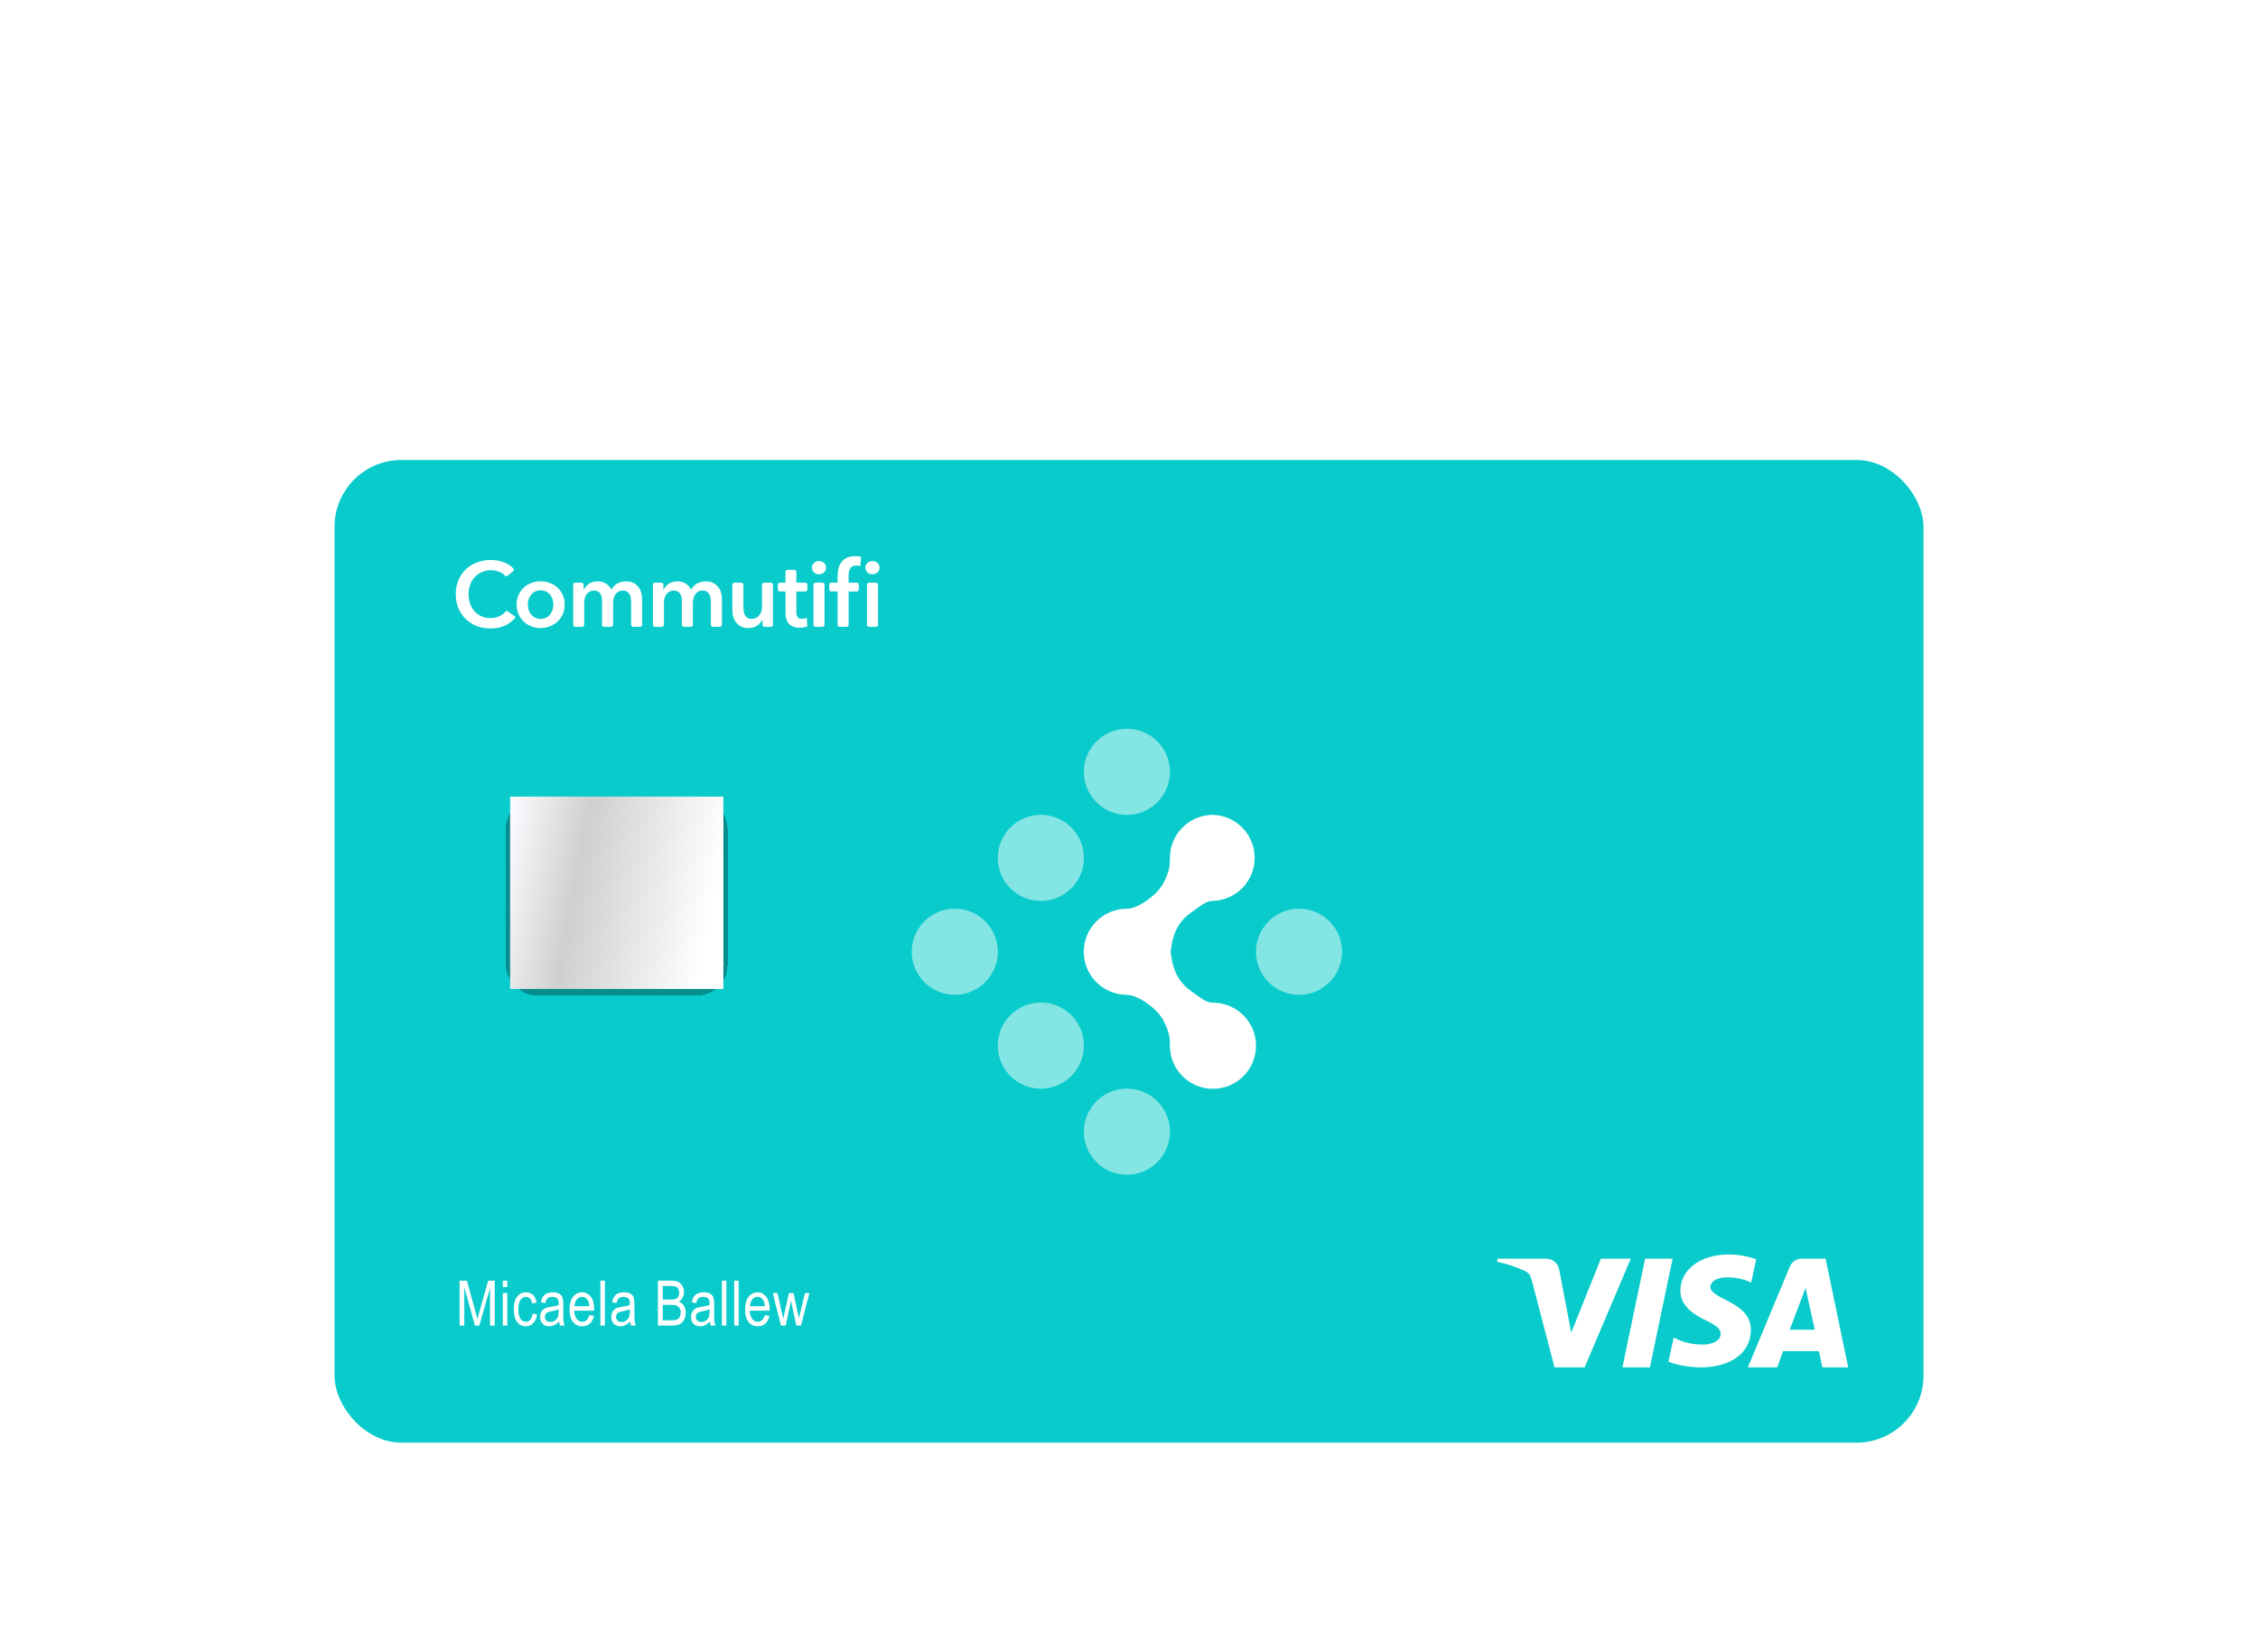 <svg width="540" height="395" viewBox="0 0 540 395" fill="none" xmlns="http://www.w3.org/2000/svg">
<g filter="url(#filter0_dd_1_366)">
<g clip-path="url(#clip0_1_366)">
<rect x="80" y="30" width="380" height="235" rx="16" fill="white" fill-opacity="0.01" shape-rendering="crispEdges"/>
<g clip-path="url(#clip1_1_366)">
<rect width="380" height="235" transform="translate(80 30)" fill="#09CBCB"/>
<g clip-path="url(#clip2_1_366)">
<path d="M117.32 70.3C118.65 70.3 119.82 70.05 120.82 69.58C121.736 69.144 122.547 68.516 123.2 67.74C123.25 67.68 123.29 67.62 123.27 67.54C123.25 67.47 123.22 67.47 123.15 67.43L121.41 66.2L121.28 66.1C121.245 66.076 121.203 66.062 121.16 66.06C121.07 66.06 121.02 66.14 120.96 66.2C120.574 66.662 120.098 67.04 119.56 67.31C118.873 67.629 118.126 67.801 117.368 67.815C116.611 67.829 115.859 67.684 115.16 67.39C114.528 67.117 113.962 66.711 113.5 66.2C113.025 65.675 112.661 65.059 112.43 64.39C111.915 62.906 111.918 61.291 112.44 59.81C112.801 58.78 113.48 57.891 114.378 57.271C115.277 56.651 116.349 56.332 117.44 56.36C118.08 56.36 118.72 56.48 119.38 56.74L119.71 56.87C120.11 57.05 120.36 57.22 120.69 57.58L120.85 57.77C120.91 57.82 121.05 57.91 121.29 57.72L121.89 57.27C122.19 57.04 122.47 56.82 122.77 56.54C122.92 56.41 123 56.29 122.83 56.04C122.65 55.8 122.42 55.53 121.98 55.24C121.085 54.639 120.073 54.237 119.01 54.06C117.367 53.772 115.678 53.92 114.11 54.49C113.113 54.839 112.2 55.394 111.431 56.12C110.663 56.845 110.056 57.724 109.65 58.7C109.21 59.7 108.99 60.82 108.99 62.06C108.99 63.28 109.19 64.39 109.61 65.4C110.003 66.373 110.591 67.255 111.337 67.993C112.084 68.73 112.973 69.308 113.95 69.69C114.97 70.09 116.09 70.29 117.31 70.29L117.32 70.3ZM129.29 70.2C130.795 70.202 132.246 69.642 133.36 68.63C133.906 68.107 134.337 67.476 134.624 66.777C134.912 66.077 135.05 65.326 135.03 64.57C135.062 63.453 134.74 62.354 134.112 61.429C133.484 60.505 132.58 59.802 131.53 59.42C130.083 58.872 128.487 58.872 127.04 59.42C126.366 59.672 125.75 60.057 125.228 60.552C124.706 61.047 124.288 61.641 124 62.3C123.7 62.98 123.55 63.74 123.55 64.57C123.545 65.325 123.691 66.072 123.98 66.77C124.268 67.467 124.693 68.099 125.23 68.63C125.73 69.13 126.35 69.51 127.05 69.79C127.75 70.06 128.5 70.2 129.3 70.2H129.29ZM129.29 68C128.846 68.01 128.405 67.916 128.004 67.725C127.603 67.534 127.252 67.251 126.98 66.9C126.724 66.571 126.531 66.198 126.41 65.8C126.168 65.001 126.168 64.149 126.41 63.35C126.54 62.95 126.73 62.58 126.98 62.26C127.252 61.913 127.602 61.634 128.001 61.446C128.401 61.259 128.839 61.167 129.28 61.18C129.723 61.166 130.163 61.256 130.564 61.444C130.965 61.632 131.317 61.911 131.59 62.26C131.84 62.58 132.03 62.95 132.16 63.36C132.407 64.155 132.407 65.005 132.16 65.8C132.042 66.198 131.852 66.571 131.6 66.9C131.328 67.251 130.977 67.534 130.576 67.725C130.175 67.916 129.734 68.01 129.29 68ZM139.71 69.4V64.09C139.71 63.74 139.76 63.39 139.86 63.04C139.96 62.7 140.09 62.39 140.28 62.13C140.472 61.845 140.733 61.612 141.039 61.455C141.345 61.298 141.686 61.22 142.03 61.23C142.7 61.23 143.19 61.44 143.51 61.88C143.83 62.31 143.98 62.86 143.98 63.52V69.4C143.98 69.67 144.21 69.9 144.48 69.9H146.12C146.253 69.9 146.38 69.847 146.474 69.754C146.567 69.66 146.62 69.533 146.62 69.4V64.13C146.62 63.79 146.67 63.45 146.75 63.11C146.85 62.76 146.98 62.45 147.17 62.17C147.37 61.9 147.61 61.67 147.9 61.49C148.2 61.32 148.54 61.23 148.95 61.23C149.38 61.23 149.72 61.32 149.98 61.49C150.23 61.67 150.44 61.89 150.58 62.16C150.73 62.43 150.82 62.74 150.87 63.08C150.91 63.41 150.93 63.74 150.93 64.04V69.4C150.93 69.67 151.16 69.9 151.43 69.9H153.07C153.203 69.9 153.33 69.847 153.424 69.754C153.517 69.66 153.57 69.533 153.57 69.4V63.3C153.57 62.75 153.5 62.23 153.35 61.71C153.212 61.215 152.978 60.753 152.66 60.35C152.336 59.945 151.926 59.617 151.46 59.39C150.902 59.134 150.293 59.011 149.68 59.03C148.956 59.013 148.24 59.192 147.61 59.55C147.03 59.89 146.56 60.38 146.21 61.03C145.91 60.43 145.49 59.94 144.95 59.58C144.338 59.194 143.623 59.002 142.9 59.03C142.48 59.03 142.1 59.08 141.74 59.19C141.095 59.384 140.524 59.767 140.1 60.29C139.9 60.52 139.74 60.77 139.63 61.03H139.58V59.83C139.58 59.697 139.527 59.57 139.434 59.476C139.34 59.383 139.213 59.33 139.08 59.33H137.58C137.447 59.33 137.32 59.383 137.226 59.476C137.133 59.57 137.08 59.697 137.08 59.83V69.4C137.08 69.67 137.3 69.9 137.58 69.9H139.21C139.343 69.9 139.47 69.847 139.564 69.754C139.657 69.66 139.71 69.533 139.71 69.4ZM158.79 69.4V64.09C158.79 63.74 158.84 63.39 158.93 63.04C159.03 62.7 159.17 62.39 159.35 62.13C159.53 61.87 159.77 61.65 160.07 61.48C160.36 61.31 160.7 61.23 161.1 61.23C161.77 61.23 162.27 61.44 162.59 61.88C162.9 62.31 163.06 62.86 163.06 63.52V69.4C163.06 69.67 163.28 69.9 163.56 69.9H165.2C165.333 69.9 165.46 69.847 165.554 69.754C165.647 69.66 165.7 69.533 165.7 69.4V64.13C165.7 63.79 165.74 63.45 165.83 63.11C165.92 62.76 166.06 62.45 166.25 62.17C166.437 61.87 166.7 61.624 167.013 61.457C167.325 61.29 167.676 61.208 168.03 61.22C168.46 61.22 168.8 61.32 169.05 61.49C169.31 61.67 169.51 61.89 169.65 62.16C169.8 62.43 169.9 62.74 169.95 63.08C169.99 63.41 170.01 63.74 170.01 64.04V69.4C170.01 69.67 170.23 69.9 170.51 69.9H172.15C172.283 69.9 172.41 69.847 172.504 69.754C172.597 69.66 172.65 69.533 172.65 69.4V63.3C172.65 62.75 172.58 62.23 172.43 61.71C172.289 61.215 172.051 60.752 171.73 60.35C171.406 59.945 170.996 59.617 170.53 59.39C169.975 59.136 169.37 59.012 168.76 59.03C168.036 59.013 167.32 59.192 166.69 59.55C166.1 59.89 165.63 60.38 165.28 61.03C164.98 60.43 164.57 59.94 164.03 59.58C163.418 59.194 162.703 59.002 161.98 59.03C161.55 59.03 161.17 59.08 160.81 59.19C160.169 59.385 159.601 59.769 159.18 60.29C158.98 60.52 158.82 60.77 158.7 61.03H158.66V59.83C158.66 59.697 158.607 59.57 158.514 59.476C158.42 59.383 158.293 59.33 158.16 59.33H156.65C156.517 59.33 156.39 59.383 156.296 59.476C156.203 59.57 156.15 59.697 156.15 59.83V69.4C156.15 69.67 156.37 69.9 156.65 69.9H158.29C158.423 69.9 158.55 69.847 158.644 69.754C158.737 69.66 158.79 69.533 158.79 69.4ZM179.03 70.2C179.83 70.2 180.51 70 181.09 69.6C181.67 69.2 182.08 68.73 182.31 68.2H182.35V69.4C182.35 69.67 182.58 69.9 182.85 69.9H184.36C184.493 69.9 184.62 69.847 184.714 69.754C184.807 69.66 184.86 69.533 184.86 69.4V59.84C184.86 59.707 184.807 59.58 184.714 59.486C184.62 59.393 184.493 59.34 184.36 59.34H182.72C182.587 59.34 182.46 59.393 182.366 59.486C182.273 59.58 182.22 59.707 182.22 59.84V65.14C182.22 65.5 182.17 65.84 182.07 66.19C181.97 66.53 181.81 66.84 181.62 67.1C181.402 67.385 181.12 67.614 180.797 67.771C180.474 67.927 180.119 68.005 179.76 68C179.33 68 178.99 67.92 178.73 67.74C178.479 67.568 178.273 67.338 178.13 67.07C177.978 66.787 177.88 66.479 177.84 66.16C177.799 65.838 177.779 65.514 177.78 65.19V59.84C177.78 59.707 177.727 59.58 177.634 59.486C177.54 59.393 177.413 59.34 177.28 59.34H175.64C175.507 59.34 175.38 59.393 175.286 59.486C175.193 59.58 175.14 59.707 175.14 59.84V65.94C175.14 66.48 175.21 67.01 175.36 67.52C175.5 68.03 175.74 68.49 176.06 68.88C176.36 69.28 176.76 69.6 177.26 69.84C177.76 70.08 178.34 70.2 179.03 70.2ZM191.29 70.12C191.888 70.113 192.481 70.016 193.05 69.83L192.95 67.76C192.592 67.898 192.213 67.973 191.83 67.98C191.25 67.98 190.87 67.83 190.7 67.52C190.519 67.157 190.433 66.755 190.45 66.35V61.45H192.59C192.723 61.45 192.85 61.397 192.944 61.304C193.037 61.21 193.09 61.083 193.09 60.95V59.84C193.09 59.707 193.037 59.58 192.944 59.486C192.85 59.393 192.723 59.34 192.59 59.34H190.45V56.78C190.45 56.647 190.397 56.52 190.304 56.426C190.21 56.333 190.083 56.28 189.95 56.28H188.35C188.217 56.28 188.09 56.333 187.996 56.426C187.903 56.52 187.85 56.647 187.85 56.78V59.34H186.51C186.377 59.34 186.25 59.393 186.156 59.486C186.063 59.58 186.01 59.707 186.01 59.84V60.94C186.01 61.22 186.23 61.44 186.51 61.44H187.86V66.38C187.86 66.88 187.9 67.37 188 67.82C188.1 68.26 188.27 68.66 188.53 69.01C188.78 69.35 189.13 69.62 189.57 69.81C190.01 70.01 190.58 70.11 191.29 70.11V70.12ZM195.84 57.33C196.33 57.33 196.74 57.18 197.06 56.88C197.39 56.58 197.56 56.2 197.56 55.75C197.56 55.3 197.39 54.92 197.06 54.62C196.73 54.32 196.33 54.17 195.84 54.17C195.626 54.163 195.414 54.199 195.214 54.275C195.014 54.351 194.831 54.466 194.676 54.612C194.521 54.759 194.396 54.935 194.309 55.131C194.223 55.326 194.175 55.536 194.17 55.75C194.175 55.964 194.223 56.174 194.309 56.369C194.396 56.565 194.521 56.741 194.676 56.888C194.831 57.034 195.014 57.149 195.214 57.225C195.414 57.301 195.626 57.337 195.84 57.33ZM197.18 69.4V59.84C197.18 59.707 197.127 59.58 197.034 59.486C196.94 59.393 196.813 59.34 196.68 59.34H195.04C194.907 59.34 194.78 59.393 194.686 59.486C194.593 59.58 194.54 59.707 194.54 59.84V69.4C194.54 69.67 194.77 69.9 195.04 69.9H196.68C196.813 69.9 196.94 69.847 197.034 69.754C197.127 69.66 197.18 69.533 197.18 69.4ZM202.95 69.4V61.45H204.89C205.023 61.45 205.15 61.397 205.244 61.304C205.337 61.21 205.39 61.083 205.39 60.95V59.84C205.39 59.707 205.337 59.58 205.244 59.486C205.15 59.393 205.023 59.34 204.89 59.34H202.95V57.62C202.95 57.36 202.97 57.08 203.02 56.81C203.06 56.53 203.14 56.27 203.27 56.04C203.39 55.8 203.57 55.61 203.81 55.46C204.04 55.32 204.35 55.24 204.73 55.24C205.073 55.238 205.414 55.292 205.74 55.4L205.92 53.15C205.72 53.1 205.52 53.05 205.32 53.03C205.12 53.01 204.87 53 204.58 53C203.76 53 203.08 53.13 202.53 53.39C201.99 53.64 201.55 53.99 201.23 54.43C200.89 54.87 200.66 55.38 200.52 55.96C200.38 56.54 200.31 57.14 200.31 57.77V59.34H198.81C198.677 59.34 198.55 59.393 198.456 59.486C198.363 59.58 198.31 59.707 198.31 59.84V60.94C198.31 61.22 198.53 61.44 198.81 61.44H200.31V69.4C200.31 69.67 200.53 69.9 200.81 69.9H202.45C202.583 69.9 202.71 69.847 202.804 69.754C202.897 69.66 202.95 69.533 202.95 69.4ZM208.63 57.33C209.11 57.33 209.52 57.18 209.85 56.88C210.18 56.58 210.35 56.2 210.35 55.75C210.35 55.3 210.18 54.92 209.85 54.62C209.52 54.32 209.11 54.17 208.63 54.17C208.416 54.162 208.202 54.197 208.001 54.272C207.8 54.347 207.616 54.462 207.46 54.609C207.303 54.756 207.178 54.932 207.09 55.128C207.003 55.324 206.955 55.535 206.95 55.75C206.95 56.18 207.11 56.55 207.43 56.86C207.74 57.18 208.14 57.33 208.63 57.33ZM209.97 69.4V59.84C209.97 59.707 209.917 59.58 209.824 59.486C209.73 59.393 209.603 59.34 209.47 59.34H207.83C207.697 59.34 207.57 59.393 207.476 59.486C207.383 59.58 207.33 59.707 207.33 59.84V69.4C207.33 69.67 207.55 69.9 207.83 69.9H209.47C209.603 69.9 209.73 69.847 209.824 69.754C209.917 69.66 209.97 69.533 209.97 69.4Z" fill="white"/>
</g>
<g clip-path="url(#clip3_1_366)">
<path d="M228.338 157.901C234.024 157.901 238.634 153.292 238.634 147.606C238.634 141.92 234.024 137.311 228.338 137.311C222.652 137.311 218.043 141.92 218.043 147.606C218.043 153.292 222.652 157.901 228.338 157.901Z" fill="white" fill-opacity="0.5"/>
<path d="M248.919 135.453C254.605 135.453 259.214 130.844 259.214 125.158C259.214 119.472 254.605 114.863 248.919 114.863C243.233 114.863 238.623 119.472 238.623 125.158C238.623 130.844 243.233 135.453 248.919 135.453Z" fill="white" fill-opacity="0.5"/>
<path d="M248.919 180.349C254.605 180.349 259.214 175.74 259.214 170.054C259.214 164.368 254.605 159.759 248.919 159.759C243.233 159.759 238.623 164.368 238.623 170.054C238.623 175.74 243.233 180.349 248.919 180.349Z" fill="white" fill-opacity="0.5"/>
<path d="M269.499 114.873C275.185 114.873 279.795 110.264 279.795 104.578C279.795 98.892 275.185 94.282 269.499 94.282C263.813 94.282 259.204 98.892 259.204 104.578C259.204 110.264 263.813 114.873 269.499 114.873Z" fill="white" fill-opacity="0.5"/>
<path d="M269.499 200.93C275.185 200.93 279.795 196.32 279.795 190.634C279.795 184.948 275.185 180.339 269.499 180.339C263.813 180.339 259.204 184.948 259.204 190.634C259.204 196.32 263.813 200.93 269.499 200.93Z" fill="white" fill-opacity="0.5"/>
<path fill-rule="evenodd" clip-rule="evenodd" d="M290.08 114.863C292.753 114.947 295.289 116.067 297.151 117.988C299.012 119.909 300.053 122.478 300.053 125.153C300.053 127.828 299.012 130.397 297.151 132.318C295.289 134.239 292.753 135.36 290.08 135.443C288.334 135.443 287.052 136.715 284.912 138.169C279.764 141.701 280.309 147.333 279.875 147.616C280.309 147.899 279.774 153.541 284.922 157.053C287.052 158.527 288.334 159.789 290.07 159.789C292.106 159.787 294.098 160.389 295.792 161.519C297.487 162.649 298.808 164.256 299.589 166.137C300.369 168.018 300.575 170.089 300.179 172.086C299.783 174.084 298.803 175.92 297.363 177.36C295.924 178.801 294.09 179.783 292.092 180.181C290.095 180.579 288.024 180.376 286.142 179.597C284.261 178.818 282.652 177.498 281.52 175.805C280.389 174.112 279.785 172.121 279.785 170.084C279.785 168.166 279.724 166.955 278.2 163.988C276.837 161.323 272.245 157.921 269.499 157.921C269.469 157.921 269.459 157.911 269.469 157.901C268.117 157.899 266.779 157.631 265.53 157.112C264.282 156.593 263.148 155.833 262.194 154.875C260.266 152.942 259.185 150.321 259.189 147.591C259.191 146.239 259.459 144.9 259.978 143.652C260.498 142.404 261.258 141.27 262.215 140.315C264.149 138.387 266.769 137.307 269.499 137.311H269.701C272.477 137.149 276.868 133.838 278.2 131.244C279.724 128.277 279.785 127.056 279.785 125.158C279.785 122.428 280.869 119.809 282.8 117.878C284.731 115.947 287.349 114.863 290.08 114.863Z" fill="white"/>
<path d="M310.66 157.901C316.346 157.901 320.956 153.292 320.956 147.606C320.956 141.92 316.346 137.311 310.66 137.311C304.975 137.311 300.365 141.92 300.365 147.606C300.365 153.292 304.975 157.901 310.66 157.901Z" fill="white" fill-opacity="0.5"/>
</g>
<g filter="url(#filter1_d_1_366)">
<rect x="121" y="110" width="53" height="47" rx="7" fill="black" fill-opacity="0.3" shape-rendering="crispEdges"/>
</g>
<g clip-path="url(#clip4_1_366)">
<path d="M167 111H128C124.686 111 122 113.686 122 117V150C122 153.314 124.686 156 128 156H167C170.314 156 173 153.314 173 150V117C173 113.686 170.314 111 167 111Z" fill="#828396"/>
<path d="M173 66H71V164H173V66Z" fill="url(#paint0_linear_1_366)"/>
</g>
<g clip-path="url(#clip5_1_366)">
<path d="M400 221L394.57 247H388L393.43 221H400ZM428 238H434L431.8 228L428 238ZM435.81 247L435.01 243.12H426.42L425.02 247H418L428.04 222.9C428.269 222.334 428.664 221.849 429.172 221.51C429.68 221.171 430.279 220.994 430.89 221H436.59L442 247H435.81ZM418.72 238.06C418.7 243.5 413.95 247 406.7 247C403.6 246.97 400.63 246.34 399.01 245.61L400.26 239.89C401.87 240.62 403.89 241.59 407.36 241.54C409.35 241.51 411.48 240.74 411.5 238.98C411.51 237.84 410.6 237.02 407.91 235.74C405.3 234.49 401.82 232.39 401.86 228.64C401.9 223.53 406.7 220 413.53 220C416.2 220 418.33 220.57 420 221.15L418.79 226.7C416.659 225.718 414.306 225.318 411.97 225.54C409.97 225.79 409.07 226.79 409.04 227.72C408.97 230.8 418.75 231.18 418.72 238.07V238.06ZM390 221L378.96 247H371.76L366.35 226.25C366 224.97 365.72 224.51 364.72 223.97C362.58 222.956 360.323 222.21 358 221.75L358.16 221H369.75C371.23 221 372.55 221.97 372.89 223.65L375.76 238.7L382.85 221H390Z" fill="white"/>
</g>
<path d="M109.916 237V226.263H111.666L113.753 233.865L114.171 235.455C114.273 235.059 114.43 234.485 114.64 233.733L116.749 226.263H118.316V237H117.196V228.013L114.632 237H113.585L111.036 227.859V237H109.916ZM120.245 227.779V226.263H121.322V227.779H120.245ZM120.245 237V229.222H121.322V237H120.245ZM127.366 234.151L128.428 234.319C128.306 235.247 127.999 235.955 127.505 236.443C127.017 236.932 126.429 237.176 125.74 237.176C124.905 237.176 124.217 236.834 123.675 236.15C123.138 235.462 122.869 234.446 122.869 233.104C122.869 231.751 123.14 230.738 123.682 230.064C124.229 229.385 124.93 229.046 125.784 229.046C126.443 229.046 126.998 229.251 127.447 229.661C127.901 230.071 128.192 230.687 128.318 231.507L127.271 231.705C127.169 231.177 126.99 230.784 126.736 230.525C126.483 230.262 126.177 230.13 125.821 230.13C125.289 230.13 124.847 230.367 124.495 230.84C124.149 231.309 123.975 232.056 123.975 233.082C123.975 234.141 124.141 234.908 124.473 235.381C124.81 235.855 125.24 236.092 125.762 236.092C126.172 236.092 126.522 235.936 126.81 235.623C127.103 235.306 127.288 234.815 127.366 234.151ZM133.697 236.041C133.335 236.417 132.959 236.7 132.569 236.89C132.178 237.081 131.773 237.176 131.353 237.176C130.689 237.176 130.159 236.976 129.764 236.575C129.368 236.175 129.17 235.635 129.17 234.957C129.17 234.507 129.263 234.109 129.449 233.763C129.634 233.416 129.888 233.145 130.21 232.95C130.533 232.754 131.021 232.61 131.675 232.518C132.554 232.391 133.199 232.239 133.609 232.063L133.616 231.727C133.616 231.194 133.521 230.821 133.33 230.606C133.062 230.293 132.649 230.137 132.093 230.137C131.59 230.137 131.214 230.242 130.965 230.452C130.716 230.657 130.533 231.045 130.415 231.617L129.353 231.441C129.505 230.606 129.81 229.998 130.269 229.617C130.733 229.236 131.394 229.046 132.254 229.046C132.923 229.046 133.448 229.173 133.829 229.427C134.209 229.676 134.449 229.986 134.546 230.357C134.649 230.728 134.7 231.27 134.7 231.983V233.741C134.7 234.971 134.722 235.748 134.766 236.07C134.815 236.387 134.908 236.697 135.044 237H133.916C133.804 236.731 133.731 236.412 133.697 236.041ZM133.609 233.096C133.213 233.292 132.625 233.458 131.844 233.594C131.39 233.672 131.072 233.763 130.892 233.865C130.711 233.963 130.569 234.104 130.467 234.29C130.369 234.471 130.32 234.681 130.32 234.92C130.32 235.291 130.435 235.589 130.664 235.813C130.894 236.033 131.211 236.143 131.617 236.143C132.002 236.143 132.351 236.043 132.664 235.843C132.981 235.643 133.218 235.376 133.374 235.044C133.531 234.708 133.609 234.219 133.609 233.58V233.096ZM140.943 234.495L142.056 234.664C141.87 235.494 141.533 236.121 141.045 236.546C140.562 236.966 139.961 237.176 139.243 237.176C138.34 237.176 137.608 236.834 137.046 236.15C136.489 235.462 136.211 234.471 136.211 233.177C136.211 231.834 136.492 230.811 137.053 230.108C137.62 229.4 138.335 229.046 139.199 229.046C140.025 229.046 140.713 229.393 141.265 230.086C141.817 230.779 142.092 231.783 142.092 233.096L142.085 233.448H137.324C137.368 234.322 137.571 234.981 137.932 235.425C138.294 235.87 138.733 236.092 139.251 236.092C140.061 236.092 140.625 235.56 140.943 234.495ZM137.39 232.364H140.95C140.901 231.69 140.757 231.187 140.518 230.855C140.171 230.372 139.729 230.13 139.192 230.13C138.709 230.13 138.296 230.333 137.954 230.738C137.612 231.138 137.425 231.68 137.39 232.364ZM143.589 237V226.263H144.666V237H143.589ZM150.718 236.041C150.356 236.417 149.98 236.7 149.59 236.89C149.199 237.081 148.794 237.176 148.374 237.176C147.71 237.176 147.18 236.976 146.784 236.575C146.389 236.175 146.191 235.635 146.191 234.957C146.191 234.507 146.284 234.109 146.47 233.763C146.655 233.416 146.909 233.145 147.231 232.95C147.554 232.754 148.042 232.61 148.696 232.518C149.575 232.391 150.22 232.239 150.63 232.063L150.637 231.727C150.637 231.194 150.542 230.821 150.351 230.606C150.083 230.293 149.67 230.137 149.114 230.137C148.611 230.137 148.235 230.242 147.986 230.452C147.737 230.657 147.554 231.045 147.436 231.617L146.374 231.441C146.526 230.606 146.831 229.998 147.29 229.617C147.754 229.236 148.415 229.046 149.275 229.046C149.944 229.046 150.469 229.173 150.849 229.427C151.23 229.676 151.47 229.986 151.567 230.357C151.67 230.728 151.721 231.27 151.721 231.983V233.741C151.721 234.971 151.743 235.748 151.787 236.07C151.836 236.387 151.929 236.697 152.065 237H150.937C150.825 236.731 150.752 236.412 150.718 236.041ZM150.63 233.096C150.234 233.292 149.646 233.458 148.865 233.594C148.41 233.672 148.093 233.763 147.912 233.865C147.732 233.963 147.59 234.104 147.488 234.29C147.39 234.471 147.341 234.681 147.341 234.92C147.341 235.291 147.456 235.589 147.685 235.813C147.915 236.033 148.232 236.143 148.638 236.143C149.023 236.143 149.372 236.043 149.685 235.843C150.002 235.643 150.239 235.376 150.395 235.044C150.552 234.708 150.63 234.219 150.63 233.58V233.096ZM157.343 237V226.263H160.646C161.315 226.263 161.845 226.368 162.236 226.578C162.626 226.783 162.946 227.105 163.195 227.544C163.444 227.984 163.569 228.47 163.569 229.002C163.569 229.495 163.461 229.939 163.246 230.335C163.032 230.73 162.729 231.048 162.338 231.287C162.851 231.473 163.254 231.79 163.547 232.239C163.845 232.684 163.994 233.233 163.994 233.887C163.994 234.537 163.859 235.108 163.591 235.601C163.327 236.089 162.973 236.446 162.529 236.67C162.084 236.89 161.474 237 160.698 237H157.343ZM158.508 230.774H160.412C160.91 230.774 161.264 230.74 161.474 230.672C161.777 230.569 162.009 230.398 162.17 230.159C162.336 229.915 162.419 229.585 162.419 229.17C162.419 228.785 162.343 228.465 162.192 228.211C162.045 227.952 161.848 227.774 161.599 227.676C161.354 227.579 160.912 227.53 160.273 227.53H158.508V230.774ZM158.508 235.733H160.698C161.181 235.733 161.537 235.689 161.767 235.601C162.099 235.474 162.35 235.267 162.521 234.979C162.697 234.686 162.785 234.319 162.785 233.88C162.785 233.475 162.702 233.133 162.536 232.854C162.37 232.571 162.145 232.366 161.862 232.239C161.584 232.107 161.144 232.042 160.544 232.042H158.508V235.733ZM169.789 236.041C169.428 236.417 169.052 236.7 168.661 236.89C168.271 237.081 167.865 237.176 167.446 237.176C166.781 237.176 166.252 236.976 165.856 236.575C165.461 236.175 165.263 235.635 165.263 234.957C165.263 234.507 165.356 234.109 165.541 233.763C165.727 233.416 165.981 233.145 166.303 232.95C166.625 232.754 167.113 232.61 167.768 232.518C168.647 232.391 169.291 232.239 169.701 232.063L169.709 231.727C169.709 231.194 169.613 230.821 169.423 230.606C169.154 230.293 168.742 230.137 168.185 230.137C167.682 230.137 167.306 230.242 167.057 230.452C166.808 230.657 166.625 231.045 166.508 231.617L165.446 231.441C165.597 230.606 165.903 229.998 166.362 229.617C166.825 229.236 167.487 229.046 168.346 229.046C169.015 229.046 169.54 229.173 169.921 229.427C170.302 229.676 170.541 229.986 170.639 230.357C170.741 230.728 170.793 231.27 170.793 231.983V233.741C170.793 234.971 170.815 235.748 170.859 236.07C170.907 236.387 171 236.697 171.137 237H170.009C169.897 236.731 169.823 236.412 169.789 236.041ZM169.701 233.096C169.306 233.292 168.717 233.458 167.936 233.594C167.482 233.672 167.165 233.763 166.984 233.865C166.803 233.963 166.662 234.104 166.559 234.29C166.462 234.471 166.413 234.681 166.413 234.92C166.413 235.291 166.528 235.589 166.757 235.813C166.987 236.033 167.304 236.143 167.709 236.143C168.095 236.143 168.444 236.043 168.757 235.843C169.074 235.643 169.311 235.376 169.467 235.044C169.623 234.708 169.701 234.219 169.701 233.58V233.096ZM172.641 237V226.263H173.717V237H172.641ZM175.58 237V226.263H176.657V237H175.58ZM182.914 234.495L184.027 234.664C183.841 235.494 183.504 236.121 183.016 236.546C182.533 236.966 181.932 237.176 181.214 237.176C180.311 237.176 179.579 236.834 179.017 236.15C178.461 235.462 178.182 234.471 178.182 233.177C178.182 231.834 178.463 230.811 179.025 230.108C179.591 229.4 180.306 229.046 181.171 229.046C181.996 229.046 182.684 229.393 183.236 230.086C183.788 230.779 184.064 231.783 184.064 233.096L184.056 233.448H179.296C179.339 234.322 179.542 234.981 179.903 235.425C180.265 235.87 180.704 236.092 181.222 236.092C182.032 236.092 182.596 235.56 182.914 234.495ZM179.361 232.364H182.921C182.872 231.69 182.728 231.187 182.489 230.855C182.142 230.372 181.7 230.13 181.163 230.13C180.68 230.13 180.267 230.333 179.925 230.738C179.584 231.138 179.396 231.68 179.361 232.364ZM186.761 237L184.813 229.222H185.933L186.944 233.711L187.318 235.381L187.655 233.777L188.665 229.222H189.779L190.731 233.733L191.053 235.22L191.419 233.719L192.511 229.222H193.565L191.566 237H190.445L189.427 232.342L189.185 231.016L187.896 237H186.761Z" fill="white"/>
</g>
</g>
</g>
<defs>
<filter id="filter0_dd_1_366" x="0" y="0" width="540" height="395" filterUnits="userSpaceOnUse" color-interpolation-filters="sRGB">
<feFlood flood-opacity="0" result="BackgroundImageFix"/>
<feColorMatrix in="SourceAlpha" type="matrix" values="0 0 0 0 0 0 0 0 0 0 0 0 0 0 0 0 0 0 127 0" result="hardAlpha"/>
<feMorphology radius="30" operator="erode" in="SourceAlpha" result="effect1_dropShadow_1_366"/>
<feOffset dy="30"/>
<feGaussianBlur stdDeviation="30"/>
<feComposite in2="hardAlpha" operator="out"/>
<feColorMatrix type="matrix" values="0 0 0 0 0 0 0 0 0 0 0 0 0 0 0 0 0 0 0.3 0"/>
<feBlend mode="normal" in2="BackgroundImageFix" result="effect1_dropShadow_1_366"/>
<feColorMatrix in="SourceAlpha" type="matrix" values="0 0 0 0 0 0 0 0 0 0 0 0 0 0 0 0 0 0 127 0" result="hardAlpha"/>
<feMorphology radius="20" operator="erode" in="SourceAlpha" result="effect2_dropShadow_1_366"/>
<feOffset dy="50"/>
<feGaussianBlur stdDeviation="50"/>
<feComposite in2="hardAlpha" operator="out"/>
<feColorMatrix type="matrix" values="0 0 0 0 0.196 0 0 0 0 0.196 0 0 0 0 0.365 0 0 0 0.25 0"/>
<feBlend mode="normal" in2="effect1_dropShadow_1_366" result="effect2_dropShadow_1_366"/>
<feBlend mode="normal" in="SourceGraphic" in2="effect2_dropShadow_1_366" result="shape"/>
</filter>
<filter id="filter1_d_1_366" x="121" y="110" width="53" height="48" filterUnits="userSpaceOnUse" color-interpolation-filters="sRGB">
<feFlood flood-opacity="0" result="BackgroundImageFix"/>
<feColorMatrix in="SourceAlpha" type="matrix" values="0 0 0 0 0 0 0 0 0 0 0 0 0 0 0 0 0 0 127 0" result="hardAlpha"/>
<feOffset dy="1"/>
<feComposite in2="hardAlpha" operator="out"/>
<feColorMatrix type="matrix" values="0 0 0 0 1 0 0 0 0 1 0 0 0 0 1 0 0 0 0.15 0"/>
<feBlend mode="normal" in2="BackgroundImageFix" result="effect1_dropShadow_1_366"/>
<feBlend mode="normal" in="SourceGraphic" in2="effect1_dropShadow_1_366" result="shape"/>
</filter>
<linearGradient id="paint0_linear_1_366" x1="71" y1="105.2" x2="172.734" y2="124.26" gradientUnits="userSpaceOnUse">
<stop stop-color="white"/>
<stop offset="0.18" stop-color="#CFCFCF"/>
<stop offset="0.5" stop-color="#FAFCFF"/>
<stop offset="0.68" stop-color="#CFCFCF"/>
<stop offset="1" stop-color="white"/>
</linearGradient>
<clipPath id="clip0_1_366">
<rect x="80" y="30" width="380" height="235" rx="16" fill="white"/>
</clipPath>
<clipPath id="clip1_1_366">
<rect x="80" y="30" width="380" height="235" rx="16" fill="white"/>
</clipPath>
<clipPath id="clip2_1_366">
<rect width="102" height="18" fill="white" transform="translate(109 53)"/>
</clipPath>
<clipPath id="clip3_1_366">
<rect width="108" height="108" fill="white" transform="translate(216 93.5)"/>
</clipPath>
<clipPath id="clip4_1_366">
<rect width="51" height="46" fill="white" transform="translate(122 110.5)"/>
</clipPath>
<clipPath id="clip5_1_366">
<rect width="84" height="27" fill="white" transform="translate(358 220)"/>
</clipPath>
</defs>
</svg>
